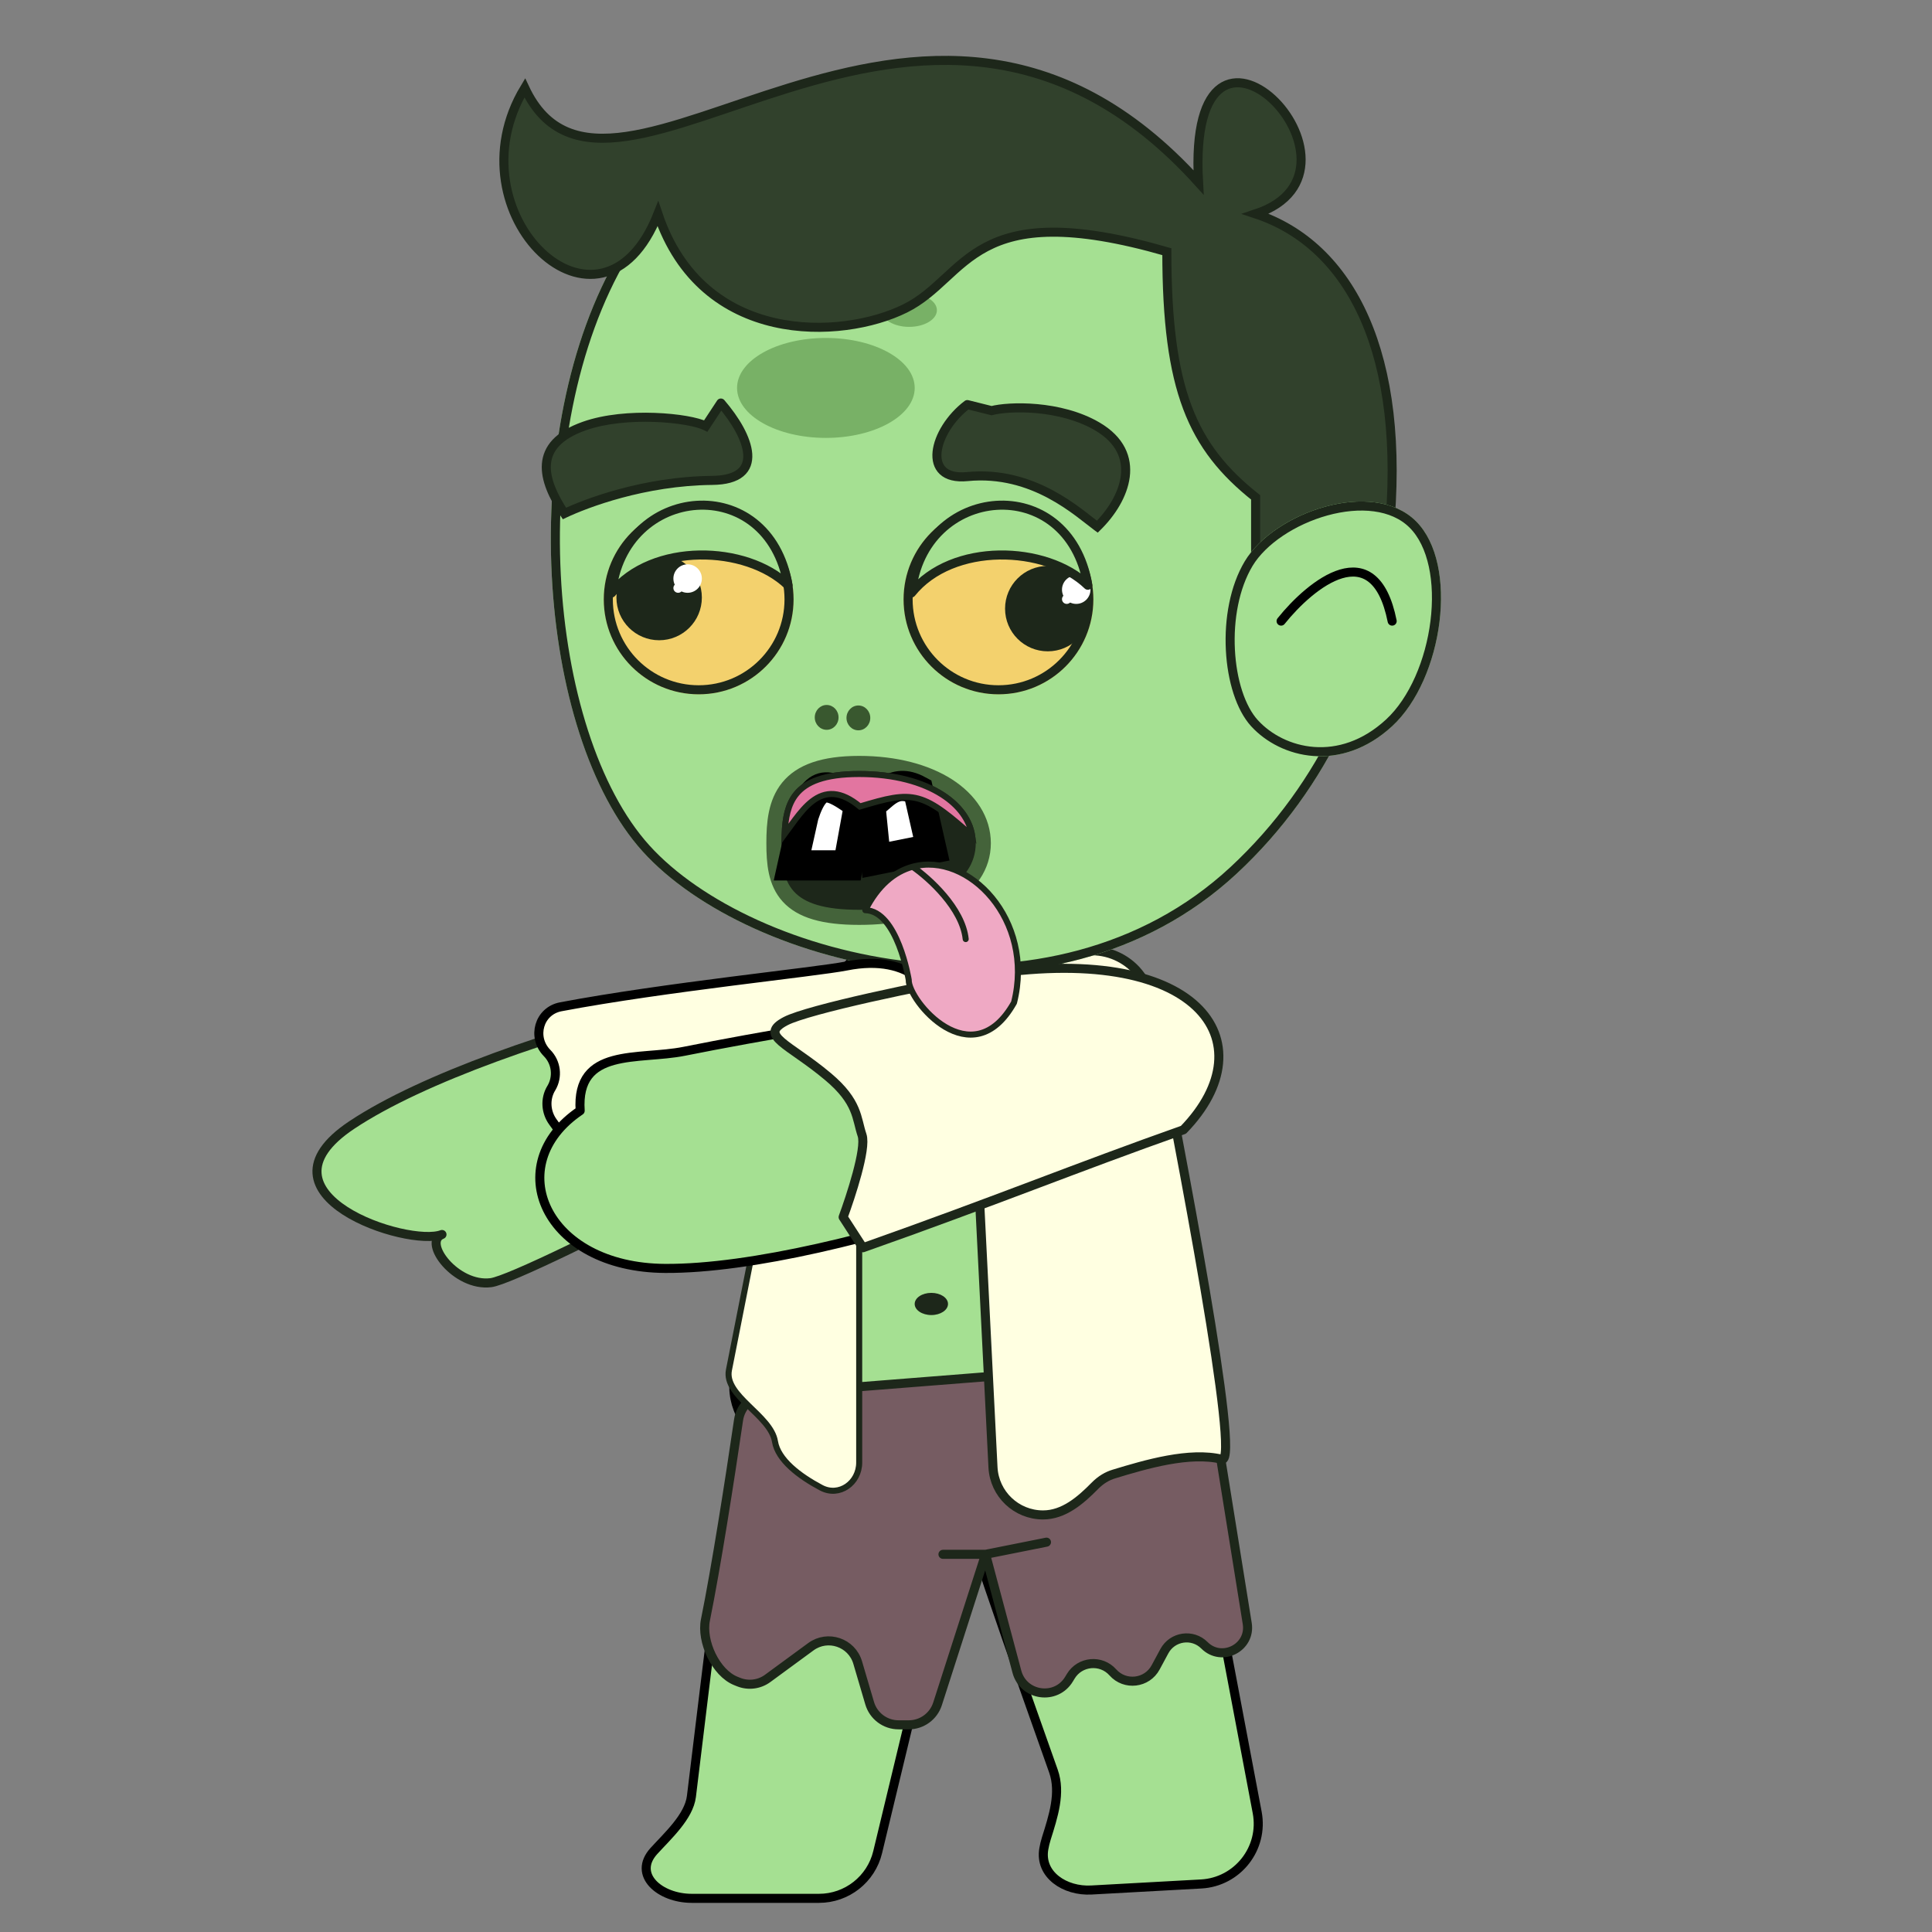 <svg width="64" height="64" viewBox="0 0 64 64" fill="none" xmlns="http://www.w3.org/2000/svg">
<rect x="0" y="0" width="64" height="64" fill="#808080" stroke="none"/>
<path d="M22.914 62.885H27.13C28.054 62.885 28.858 62.252 29.074 61.354L32.389 47.595C32.5 47.132 32.456 46.635 32.174 46.251C30.348 43.772 25.954 42.748 24.878 45.314C24.453 46.325 23.35 55.923 22.904 59.51C22.821 60.181 22.114 60.818 21.66 61.318C20.948 62.102 21.854 62.885 22.914 62.885Z" fill="#A5E092"/>
<path d="M22.914 62.885H27.13C28.054 62.885 28.858 62.252 29.074 61.354L32.389 47.595C32.5 47.132 32.456 46.635 32.174 46.251C30.348 43.772 25.954 42.748 24.878 45.314C24.453 46.325 23.35 55.923 22.904 59.51C22.821 60.181 22.114 60.818 21.66 61.318C20.948 62.102 21.854 62.885 22.914 62.885Z" stroke="black" stroke-width="0.3" stroke-linecap="round" stroke-linejoin="round"/>
<path d="M29.495 31.414L34.794 31.103C35.792 31.044 36.681 31.732 36.874 32.713L39.24 44.75C39.395 45.538 39.067 46.349 38.383 46.77C33.549 49.744 30.367 49.6 25.624 47.736C24.709 47.376 24.227 46.381 24.471 45.429L27.674 32.915C27.89 32.072 28.626 31.465 29.495 31.414Z" fill="#A5E092"/>
<path d="M29.495 31.414L34.794 31.103C35.792 31.044 36.681 31.732 36.874 32.713L39.24 44.75C39.395 45.538 39.067 46.349 38.383 46.77C33.549 49.744 30.367 49.6 25.624 47.736C24.709 47.376 24.227 46.381 24.471 45.429L27.674 32.915C27.89 32.072 28.626 31.465 29.495 31.414Z" stroke="black" stroke-width="0.5" stroke-linecap="round" stroke-linejoin="round"/>
<path d="M36.152 62.609L39.791 62.409C40.998 62.342 41.871 61.228 41.646 60.04L39.142 46.806C39.048 46.308 38.775 45.847 38.319 45.623C35.568 44.27 31.223 45.319 31.41 48.062C31.482 49.117 33.835 55.664 34.897 58.672C35.15 59.391 34.89 60.171 34.662 60.898C34.625 61.015 34.598 61.131 34.578 61.245C34.428 62.104 35.282 62.657 36.152 62.609Z" fill="#A5E092"/>
<path d="M36.152 62.609L39.791 62.409C40.998 62.342 41.871 61.228 41.646 60.04L39.142 46.806C39.048 46.308 38.775 45.847 38.319 45.623C35.568 44.27 31.223 45.319 31.41 48.062C31.482 49.117 33.835 55.664 34.897 58.672C35.15 59.391 34.89 60.171 34.662 60.898C34.625 61.015 34.598 61.131 34.578 61.245C34.428 62.104 35.282 62.657 36.152 62.609Z" stroke="black" stroke-width="0.3" stroke-linecap="round" stroke-linejoin="round"/>
<path d="M24.466 47.036C24.168 49.066 23.718 51.943 23.368 53.665C23.225 54.369 23.709 55.416 24.375 55.683L24.469 55.721C24.79 55.849 25.154 55.803 25.432 55.598L26.861 54.55C27.42 54.14 28.216 54.41 28.412 55.075L28.808 56.419C28.933 56.845 29.323 57.137 29.767 57.137H30.105C30.539 57.137 30.924 56.856 31.057 56.443L32.649 51.489L33.686 55.377C33.902 56.186 34.984 56.339 35.414 55.621L35.469 55.53C35.771 55.027 36.475 54.961 36.865 55.4C37.267 55.852 37.995 55.767 38.282 55.234L38.571 54.698C38.837 54.204 39.503 54.106 39.899 54.503C40.472 55.076 41.445 54.58 41.316 53.779L40.057 45.945C39.974 45.431 39.511 45.066 38.991 45.107L25.379 46.182C24.913 46.218 24.534 46.573 24.466 47.036Z" fill="#765C62"/>
<path d="M32.649 51.489L33.686 55.377C33.902 56.186 34.984 56.339 35.414 55.621L35.469 55.53C35.771 55.027 36.475 54.961 36.865 55.4C37.267 55.852 37.995 55.767 38.282 55.234L38.571 54.698C38.837 54.204 39.503 54.106 39.899 54.503C40.472 55.076 41.445 54.58 41.316 53.779L40.057 45.945C39.974 45.431 39.511 45.066 38.991 45.107L25.379 46.182C24.913 46.218 24.534 46.573 24.466 47.036C24.168 49.066 23.718 51.943 23.368 53.665C23.225 54.369 23.709 55.416 24.375 55.683L24.469 55.721C24.79 55.849 25.154 55.803 25.432 55.598L26.861 54.55C27.42 54.14 28.216 54.41 28.412 55.075L28.808 56.419C28.933 56.845 29.323 57.137 29.767 57.137H30.105C30.539 57.137 30.924 56.856 31.057 56.443L32.649 51.489ZM32.649 51.489L34.666 51.086M32.649 51.489H31.237" stroke="#1D271A" stroke-width="0.3" stroke-linecap="round" stroke-linejoin="round"/>
<path d="M32.894 48.608L32.2 34.792C32.163 34.057 32.533 33.361 33.163 32.98L34.85 31.96L35.137 31.786C36.319 31.072 37.85 31.739 38.119 33.094C39.131 38.185 41.107 48.495 40.479 48.341C39.408 48.078 37.951 48.509 36.896 48.83C36.681 48.895 36.468 49.018 36.268 49.221C35.789 49.708 35.235 50.184 34.552 50.184C33.668 50.184 32.939 49.491 32.894 48.608Z" fill="#FFFFE1"/>
<path d="M32.894 48.608L32.2 34.792C32.163 34.057 32.533 33.361 33.163 32.98L34.85 31.96L35.137 31.786C36.319 31.072 37.85 31.739 38.119 33.094C39.131 38.185 41.107 48.495 40.479 48.341C39.408 48.078 37.951 48.509 36.896 48.83C36.681 48.895 36.468 49.018 36.268 49.221C35.789 49.708 35.235 50.184 34.552 50.184C33.668 50.184 32.939 49.491 32.894 48.608Z" stroke="#1D271A" stroke-width="0.3" stroke-linecap="round" stroke-linejoin="round"/>
<path d="M28.462 48.448V33.856C28.462 33.762 28.448 33.667 28.422 33.577C28.13 32.57 26.672 32.595 26.469 33.623L24.147 45.384C23.977 46.247 25.532 46.883 25.672 47.752C25.77 48.36 26.474 48.896 27.203 49.283C27.801 49.6 28.462 49.125 28.462 48.448Z" fill="#FFFFE1" stroke="#1D271A" stroke-width="0.2" stroke-linecap="round" stroke-linejoin="round"/>
<path d="M20.534 8.368C24.048 2.458 37.473 3.193 42.642 8.368C47.81 13.543 47.072 23.267 40.967 28.941C34.863 34.614 24.803 32.093 21.289 28.205C17.776 24.317 17.021 14.279 20.534 8.368Z" fill="#A5E092"/>
<path d="M20.663 8.445C21.519 7.006 22.984 5.961 24.796 5.288C26.608 4.615 28.758 4.316 30.964 4.361C35.384 4.453 39.988 5.924 42.535 8.475C47.632 13.577 46.921 23.203 40.865 28.831C37.853 31.63 33.86 32.413 30.173 32.009C26.481 31.605 23.126 30.014 21.4 28.105C19.677 26.198 18.614 22.757 18.427 19.038C18.239 15.323 18.926 11.368 20.663 8.445Z" stroke="#1D271A" stroke-width="0.3"/>
<path d="M31.404 43.195C31.404 43.398 31.157 43.563 30.852 43.563C30.547 43.563 30.3 43.398 30.3 43.195C30.3 42.992 30.547 42.828 30.852 42.828C31.157 42.828 31.404 42.992 31.404 43.195Z" fill="#1D271A"/>
<path d="M28.435 24.193C28.653 24.193 28.829 24.009 28.829 23.782C28.829 23.555 28.653 23.37 28.435 23.37C28.218 23.37 28.041 23.555 28.041 23.782C28.041 24.009 28.218 24.193 28.435 24.193Z" fill="#39582F"/>
<path d="M27.384 24.176C27.602 24.176 27.778 23.992 27.778 23.765C27.778 23.537 27.602 23.353 27.384 23.353C27.167 23.353 26.99 23.537 26.99 23.765C26.99 23.992 27.167 24.176 27.384 24.176Z" fill="#39582F"/>
<path d="M27.358 14.506C28.983 14.506 30.301 13.765 30.301 12.851C30.301 11.936 28.983 11.195 27.358 11.195C25.733 11.195 24.416 11.936 24.416 12.851C24.416 13.765 25.733 14.506 27.358 14.506Z" fill="#78B166"/>
<path d="M30.116 10.828C30.624 10.828 31.036 10.581 31.036 10.276C31.036 9.971 30.624 9.724 30.116 9.724C29.608 9.724 29.197 9.971 29.197 10.276C29.197 10.581 29.608 10.828 30.116 10.828Z" fill="#78B166"/>
<path d="M27.174 10.828C27.682 10.828 28.093 10.581 28.093 10.276C28.093 9.971 27.682 9.724 27.174 9.724C26.666 9.724 26.254 9.971 26.254 10.276C26.254 10.581 26.666 10.828 27.174 10.828Z" fill="#D0F9C3"/>
<path d="M11.652 37.268C16.352 34.14 29.162 31.296 30.613 32.165C32.065 33.035 32.474 33.505 30.994 34.75C29.514 35.995 17.42 42.342 16.262 42.49C15.104 42.638 13.988 41.149 14.641 40.894C13.53 41.329 8.19 39.573 11.652 37.268Z" fill="#A5E092"/>
<path d="M11.652 37.268C16.352 34.14 29.162 31.296 30.613 32.165C32.065 33.035 32.474 33.505 30.994 34.75C29.514 35.995 17.42 42.342 16.262 42.49C15.104 42.638 13.988 41.149 14.641 40.894C13.53 41.329 8.19 39.573 11.652 37.268Z" stroke="#1D271A" stroke-width="0.3" stroke-linecap="round" stroke-linejoin="round"/>
<path d="M18.255 36.058L18.267 36.039C18.486 35.666 18.428 35.192 18.124 34.884C17.607 34.36 17.854 33.488 18.577 33.351C22.007 32.701 27.044 32.198 28.037 32C30.237 31.56 31.089 32.889 31.085 33.702C31.084 33.9 30.952 34.062 30.792 34.18L21.378 41.098C20.708 41.59 19.273 40.538 19.696 39.822C19.902 39.472 19.025 38.128 18.32 37.172C18.08 36.846 18.049 36.407 18.255 36.058Z" fill="#FFFFE1"/>
<path d="M18.255 36.058L18.267 36.039C18.486 35.666 18.428 35.192 18.124 34.884C17.607 34.36 17.854 33.488 18.577 33.351C22.007 32.701 27.044 32.198 28.037 32C30.237 31.56 31.089 32.889 31.085 33.702C31.084 33.9 30.952 34.062 30.792 34.18L21.378 41.098C20.708 41.59 19.273 40.538 19.696 39.822C19.902 39.472 19.025 38.128 18.32 37.172C18.08 36.846 18.049 36.407 18.255 36.058Z" stroke="black" stroke-width="0.3" stroke-linecap="round" stroke-linejoin="round"/>
<path d="M22.034 42.018C27.723 42.05 39.04 37.762 39.665 36.474C40.289 35.185 39.54 33.081 37.779 32.832C36.018 32.583 27.795 33.8 22.667 34.825C21.146 35.129 19.075 34.679 19.219 36.793C16.573 38.576 18.032 41.996 22.034 42.018Z" fill="#A5E092"/>
<path d="M22.034 42.018C27.723 42.05 39.04 37.762 39.665 36.474C40.289 35.185 39.54 33.081 37.779 32.832C36.018 32.583 27.795 33.8 22.667 34.825C21.146 35.129 19.075 34.679 19.219 36.793C16.573 38.576 18.032 41.996 22.034 42.018Z" stroke="black" stroke-width="0.3" stroke-linecap="round" stroke-linejoin="round"/>
<path d="M28.586 41.333C33.018 39.767 35.602 38.699 39.203 37.426C42.037 34.5 39.711 31.141 32.497 32.318C30.585 32.63 26.765 33.44 26.027 33.825C25.105 34.306 26.125 34.569 27.43 35.666C28.431 36.507 28.367 37.048 28.557 37.605C28.708 38.05 28.172 39.662 27.93 40.319L28.586 41.333Z" fill="#FFFFE1"/>
<path d="M28.586 41.333C33.018 39.767 35.602 38.699 39.203 37.426C42.037 34.5 39.711 31.141 32.497 32.318C30.585 32.63 26.765 33.44 26.027 33.825C25.105 34.306 26.125 34.569 27.43 35.666C28.431 36.507 28.367 37.048 28.557 37.605C28.708 38.05 28.172 39.662 27.93 40.319L28.586 41.333Z" stroke="#1D271A" stroke-width="0.3" stroke-linecap="round" stroke-linejoin="round"/>
<path d="M28.461 30.388C29.657 30.388 30.669 30.162 31.393 29.747C32.121 29.328 32.573 28.704 32.573 27.931C32.573 27.164 32.128 26.496 31.404 26.03C30.68 25.566 29.665 25.29 28.461 25.29C27.264 25.29 26.526 25.564 26.104 26.083C25.691 26.591 25.637 27.272 25.637 27.931C25.637 28.588 25.69 29.233 26.113 29.698C26.539 30.166 27.277 30.388 28.461 30.388Z" fill="#1D271A" stroke="#44633A" stroke-width="0.5"/>
<path d="M26.254 28.667L26.622 27.012C27.046 25.701 27.537 25.97 28.461 26.644L28.093 28.667H26.254Z" fill="white"/>
<path d="M26.254 28.667L26.622 27.012C27.046 25.701 27.537 25.97 28.461 26.644L28.093 28.667H26.254Z" stroke="black"/>
<path d="M29.013 28.483L28.829 26.644C29.197 26.46 29.565 25.724 30.415 26.186L30.852 28.115L29.013 28.483Z" fill="white"/>
<path d="M29.013 28.483L28.829 26.644C29.197 26.46 29.565 25.724 30.415 26.186L30.852 28.115L29.013 28.483Z" stroke="black"/>
<path d="M26.134 27.434C26.087 27.499 26.04 27.564 25.992 27.629C26.013 27.098 26.1 26.643 26.376 26.303C26.699 25.905 27.305 25.64 28.462 25.64C29.616 25.64 30.561 25.905 31.215 26.325C31.782 26.689 32.125 27.167 32.205 27.691C31.832 27.358 31.529 27.098 31.262 26.902C30.953 26.674 30.688 26.529 30.419 26.455C29.89 26.311 29.365 26.453 28.485 26.716C28.171 26.456 27.889 26.327 27.628 26.305C27.352 26.283 27.116 26.381 26.907 26.541C26.7 26.699 26.515 26.921 26.339 27.155C26.269 27.248 26.201 27.341 26.134 27.434Z" fill="#E275A0" stroke="#1D271A" stroke-width="0.2"/>
<path d="M30.103 32.461C30.08 33.137 32.199 35.691 33.591 33.212C34.281 30.469 32.075 28.206 30.231 28.712C29.634 28.875 29.075 29.329 28.664 30.151C29.732 30.174 30.103 32.461 30.103 32.461Z" fill="#EFA9C4"/>
<path d="M30.231 28.712C29.634 28.875 29.075 29.329 28.664 30.151C29.732 30.174 30.103 32.461 30.103 32.461C30.08 33.137 32.199 35.691 33.591 33.212C34.281 30.469 32.075 28.206 30.231 28.712ZM30.231 28.712C30.773 29.085 31.884 30.086 31.99 31.108" stroke="#1D271A" stroke-width="0.2" stroke-linecap="round" stroke-linejoin="round"/>
<path d="M39.703 6.042C30.46 -4.183 20.215 8.963 17.383 2.912C14.862 7.085 19.904 11.885 21.795 7.085C23.265 11.467 27.887 11.259 29.988 10.215C32.089 9.172 32.14 6.459 38.653 8.337C38.653 12.928 39.493 14.806 41.594 16.476V20.023L46.006 17.728C46.602 11.737 44.745 8.129 41.594 7.085C46.006 5.624 39.283 -1.262 39.703 6.042Z" fill="#31412C"/>
<path d="M39.703 6.042C30.46 -4.183 20.215 8.963 17.383 2.912C14.862 7.085 19.904 11.885 21.795 7.085C23.265 11.467 27.887 11.259 29.988 10.215C32.089 9.172 32.14 6.459 38.653 8.337C38.653 12.928 39.493 14.806 41.594 16.476V20.023L46.006 17.728C46.602 11.737 44.745 8.129 41.594 7.085C46.006 5.624 39.283 -1.262 39.703 6.042Z" stroke="#1D271A" stroke-width="0.3"/>
<path d="M41.234 18.594C42.209 16.967 45.47 15.839 46.904 17.265C48.339 18.689 47.81 22.494 46.116 24.056C44.422 25.619 42.419 25.127 41.444 24.056C40.468 22.986 40.259 20.222 41.234 18.594Z" fill="#A5E092"/>
<path d="M41.363 18.671C41.825 17.901 42.845 17.23 43.937 16.929C45.032 16.628 46.138 16.714 46.799 17.371C47.467 18.034 47.698 19.282 47.535 20.59C47.373 21.893 46.828 23.196 46.015 23.946C44.388 25.446 42.48 24.97 41.555 23.955C41.101 23.457 40.809 22.539 40.758 21.526C40.706 20.518 40.895 19.452 41.363 18.671Z" stroke="#1D271A" stroke-width="0.3"/>
<path d="M42.438 20.575C43.419 19.349 45.528 17.632 46.117 20.575" stroke="black" stroke-width="0.3" stroke-linecap="round" stroke-linejoin="round"/>
<path d="M33.076 23C34.812 23 36.22 21.593 36.22 19.856C36.22 18.12 34.812 16.713 33.076 16.713C31.34 16.713 29.933 18.12 29.933 19.856C29.933 21.593 31.34 23 33.076 23Z" fill="#F3D16D"/>
<path d="M36.069 19.856C36.069 21.509 34.729 22.85 33.076 22.85C31.423 22.85 30.082 21.509 30.082 19.856C30.082 18.203 31.423 16.863 33.076 16.863C34.729 16.863 36.069 18.203 36.069 19.856Z" stroke="#1D271A" stroke-width="0.3"/>
<path d="M34.709 21.576C35.49 21.576 36.123 20.943 36.123 20.162C36.123 19.381 35.49 18.747 34.709 18.747C33.927 18.747 33.294 19.381 33.294 20.162C33.294 20.943 33.927 21.576 34.709 21.576Z" fill="#1D271A"/>
<path d="M35.652 20.005C35.912 20.005 36.123 19.794 36.123 19.533C36.123 19.273 35.912 19.062 35.652 19.062C35.391 19.062 35.18 19.273 35.18 19.533C35.18 19.794 35.391 20.005 35.652 20.005Z" fill="white"/>
<path d="M35.337 20.005C35.424 20.005 35.495 19.935 35.495 19.848C35.495 19.761 35.424 19.691 35.337 19.691C35.251 19.691 35.18 19.761 35.18 19.848C35.18 19.935 35.251 20.005 35.337 20.005Z" fill="white"/>
<path d="M36.036 19.387C34.657 18.058 31.54 17.959 30.191 19.643C30.55 16.04 35.393 15.591 36.036 19.387Z" fill="#A5E092"/>
<path d="M36.036 19.387C34.657 18.058 31.54 17.959 30.191 19.643C30.55 16.04 35.393 15.591 36.036 19.387Z" stroke="#1D271A" stroke-width="0.3" stroke-linejoin="round"/>
<path d="M23.145 23C24.881 23 26.288 21.593 26.288 19.856C26.288 18.12 24.881 16.713 23.145 16.713C21.409 16.713 20.002 18.12 20.002 19.856C20.002 21.593 21.409 23 23.145 23Z" fill="#F3D16D"/>
<path d="M26.138 19.856C26.138 21.509 24.798 22.85 23.145 22.85C21.492 22.85 20.151 21.509 20.151 19.856C20.151 18.203 21.492 16.863 23.145 16.863C24.798 16.863 26.138 18.203 26.138 19.856Z" stroke="#1D271A" stroke-width="0.3"/>
<path d="M21.835 21.209C22.616 21.209 23.25 20.576 23.25 19.794C23.25 19.013 22.616 18.38 21.835 18.38C21.054 18.38 20.42 19.013 20.42 19.794C20.42 20.576 21.054 21.209 21.835 21.209Z" fill="#1D271A"/>
<path d="M22.778 19.637C23.039 19.637 23.25 19.426 23.25 19.166C23.25 18.905 23.039 18.694 22.778 18.694C22.518 18.694 22.307 18.905 22.307 19.166C22.307 19.426 22.518 19.637 22.778 19.637Z" fill="white"/>
<path d="M22.464 19.637C22.551 19.637 22.621 19.567 22.621 19.48C22.621 19.393 22.551 19.323 22.464 19.323C22.377 19.323 22.307 19.393 22.307 19.48C22.307 19.567 22.377 19.637 22.464 19.637Z" fill="white"/>
<path d="M26.105 19.387C24.726 18.058 21.608 17.959 20.26 19.643C20.619 16.04 25.462 15.591 26.105 19.387Z" fill="#A5E092"/>
<path d="M26.105 19.387C24.726 18.058 21.608 17.959 20.26 19.643C20.619 16.04 25.462 15.591 26.105 19.387Z" stroke="#1D271A" stroke-width="0.3" stroke-linejoin="round"/>
<path d="M23.588 15.915C25.394 15.897 24.834 14.458 23.88 13.351L23.38 14.112C22.845 13.842 20.744 13.623 19.357 14.112C17.623 14.725 17.96 15.894 18.698 17.01C19.41 16.672 21.33 15.937 23.588 15.915Z" fill="#31412C"/>
<path d="M23.88 13.351L23.755 13.269C23.78 13.229 23.823 13.204 23.87 13.201C23.917 13.198 23.963 13.217 23.994 13.253L23.88 13.351ZM18.698 17.01L18.762 17.145L18.645 17.201L18.573 17.093L18.698 17.01ZM23.38 14.112L23.505 14.194L23.432 14.306L23.312 14.246L23.38 14.112ZM23.994 13.253C24.237 13.536 24.458 13.842 24.623 14.144C24.786 14.444 24.9 14.75 24.919 15.031C24.938 15.317 24.858 15.585 24.626 15.777C24.401 15.964 24.057 16.06 23.59 16.064L23.587 15.764C24.023 15.76 24.286 15.669 24.434 15.546C24.575 15.43 24.634 15.265 24.62 15.051C24.605 14.831 24.513 14.569 24.359 14.287C24.207 14.008 24 13.719 23.766 13.449L23.994 13.253ZM23.59 16.064C21.36 16.087 19.462 16.814 18.762 17.145L18.634 16.874C19.358 16.531 21.3 15.787 23.587 15.764L23.59 16.064ZM18.573 17.093C18.202 16.532 17.906 15.923 17.951 15.36C17.974 15.072 18.085 14.802 18.309 14.563C18.532 14.327 18.859 14.129 19.307 13.971L19.407 14.254C18.988 14.402 18.707 14.579 18.528 14.769C18.351 14.957 18.267 15.163 18.25 15.384C18.214 15.838 18.456 16.372 18.823 16.927L18.573 17.093ZM19.307 13.971C20.026 13.717 20.919 13.649 21.693 13.677C22.082 13.691 22.445 13.729 22.746 13.781C23.043 13.833 23.293 13.9 23.447 13.978L23.312 14.246C23.199 14.189 22.985 14.127 22.695 14.077C22.409 14.027 22.059 13.991 21.683 13.977C20.926 13.95 20.076 14.018 19.407 14.254L19.307 13.971ZM23.254 14.03L23.755 13.269L24.005 13.433L23.505 14.194L23.254 14.03Z" fill="#1D271A"/>
<path d="M32.045 15.788C30.502 15.938 30.913 14.258 32.045 13.402L32.849 13.603C33.414 13.452 35.115 13.402 36.349 14.127C37.892 15.033 37.275 16.542 36.349 17.448C35.733 16.995 34.242 15.572 32.045 15.788Z" fill="#31412C"/>
<path d="M32.045 13.402L32.081 13.257C32.037 13.246 31.99 13.255 31.954 13.283L32.045 13.402ZM36.35 17.448L36.261 17.569L36.364 17.645L36.455 17.555L36.35 17.448ZM32.849 13.603L32.812 13.749L32.85 13.758L32.887 13.748L32.849 13.603ZM31.954 13.283C31.365 13.729 30.95 14.397 30.893 14.957C30.864 15.241 30.927 15.517 31.133 15.709C31.337 15.899 31.651 15.977 32.059 15.937L32.03 15.638C31.667 15.674 31.454 15.598 31.337 15.489C31.222 15.382 31.169 15.212 31.191 14.987C31.238 14.531 31.594 13.931 32.135 13.522L31.954 13.283ZM32.059 15.937C34.187 15.729 35.625 17.102 36.261 17.569L36.438 17.327C35.84 16.888 34.297 15.416 32.03 15.638L32.059 15.937ZM36.455 17.555C36.931 17.089 37.341 16.456 37.424 15.806C37.466 15.479 37.424 15.146 37.264 14.832C37.104 14.519 36.831 14.235 36.425 13.997L36.274 14.256C36.639 14.471 36.868 14.716 36.997 14.969C37.126 15.221 37.161 15.492 37.126 15.768C37.055 16.327 36.694 16.901 36.245 17.341L36.455 17.555ZM36.425 13.997C35.783 13.62 35.025 13.448 34.362 13.387C33.7 13.327 33.115 13.377 32.81 13.458L32.887 13.748C33.148 13.679 33.696 13.628 34.335 13.686C34.972 13.744 35.682 13.909 36.274 14.256L36.425 13.997ZM32.885 13.458L32.081 13.257L32.008 13.548L32.812 13.749L32.885 13.458Z" fill="#1D271A"/>
</svg>
